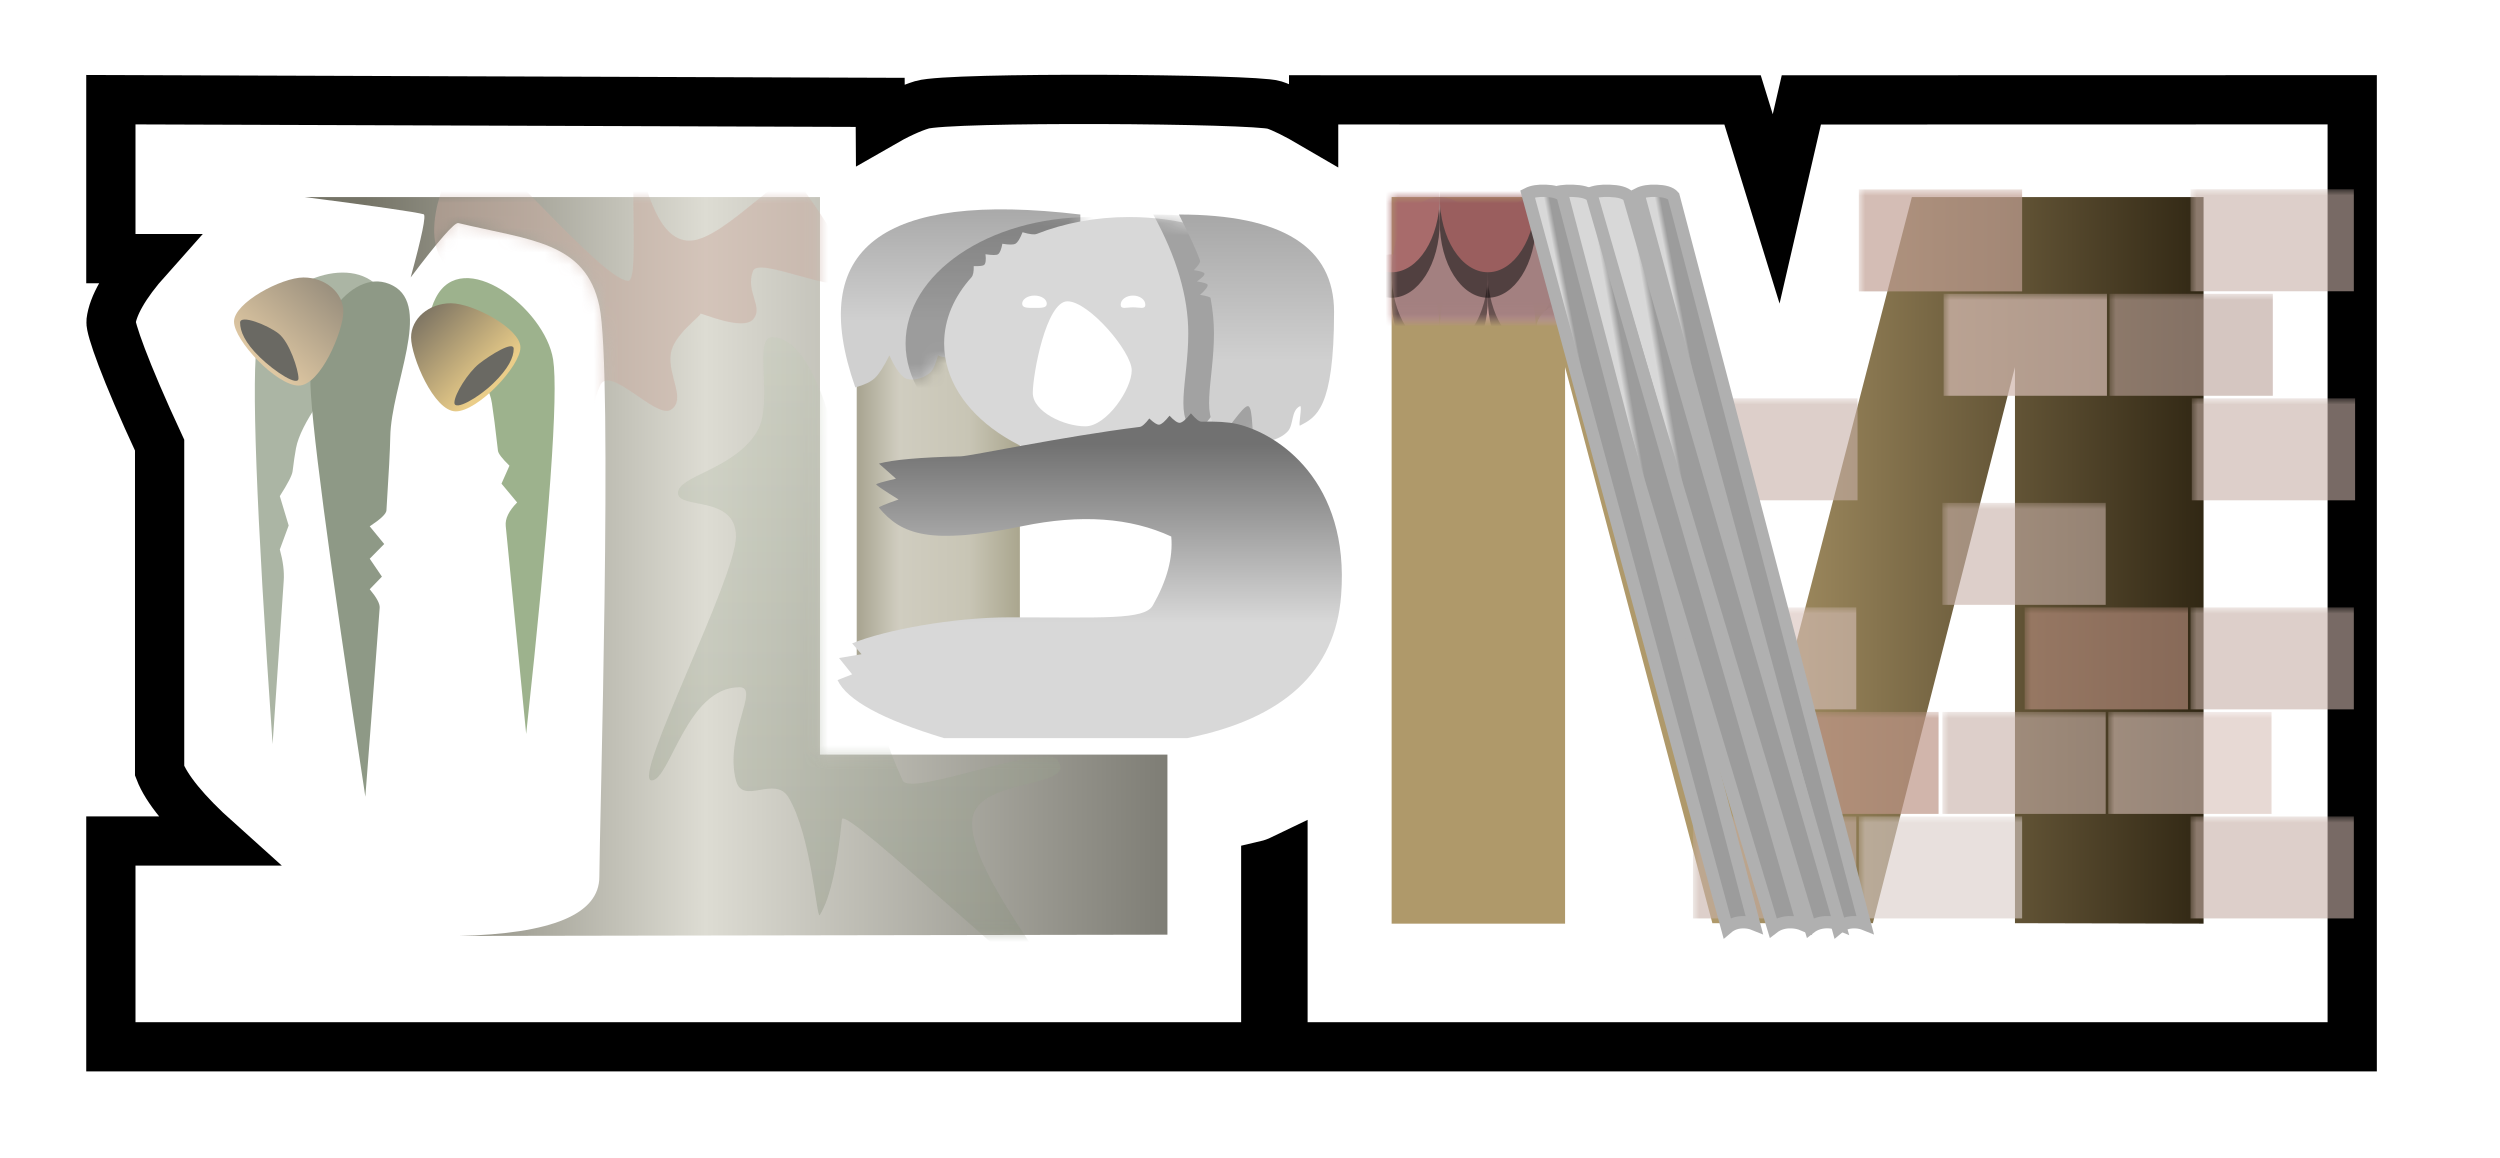 <?xml version="1.0" encoding="UTF-8"?>
<svg width="203px" height="94px" viewBox="0 0 203 94" version="1.1" xmlns="http://www.w3.org/2000/svg" xmlns:xlink="http://www.w3.org/1999/xlink">
    <!-- Generator: Sketch 62 (91390) - https://sketch.com -->
    <title>LBM Copy</title>
    <desc>Created with Sketch.</desc>
    <defs>
        <linearGradient x1="6.947%" y1="100%" x2="100%" y2="100%" id="linearGradient-1">
            <stop stop-color="#757467" offset="0.063%"></stop>
            <stop stop-color="#DDDCD3" offset="42.493%"></stop>
            <stop stop-color="#7E7D75" offset="100%"></stop>
        </linearGradient>
        <path d="M5.25436257e-14,0 L41.857,0 L41.857,45.272 L70.069,45.272 L70.069,59.895 L12.488,60 C20.123,59.827 23.941,58.224 23.941,55.192 C23.941,51.738 25.066,14.052 23.941,8.84 C22.816,3.627 18.344,3.518 12.488,2.112 C12.189,2.041 10.899,3.513 8.619,6.53 C9.54,3.169 9.891,1.458 9.671,1.397 C9.004,1.213 5.781,0.748 5.25436257e-14,0 Z" id="path-2"></path>
        <linearGradient x1="50%" y1="0%" x2="50%" y2="100%" id="linearGradient-4">
            <stop stop-color="#C3CBB8" offset="0%"></stop>
            <stop stop-color="#818976" offset="100%"></stop>
        </linearGradient>
        <linearGradient x1="69.72%" y1="75.475%" x2="-5.423%" y2="2.6%" id="linearGradient-5">
            <stop stop-color="#EACD89" offset="0%"></stop>
            <stop stop-color="#6C665D" offset="100%"></stop>
        </linearGradient>
        <linearGradient x1="92.499%" y1="98.872%" x2="-18.794%" y2="-20.265%" id="linearGradient-6">
            <stop stop-color="#F3D8AD" offset="0%"></stop>
            <stop stop-color="#7C776E" offset="100%"></stop>
        </linearGradient>
        <linearGradient x1="0%" y1="70.244%" x2="100%" y2="70.244%" id="linearGradient-7">
            <stop stop-color="#AAA693" offset="1.753%"></stop>
            <stop stop-color="#D0CDC0" offset="25.918%"></stop>
            <stop stop-color="#C8C5B5" offset="68.824%"></stop>
            <stop stop-color="#AAA68E" offset="100%"></stop>
        </linearGradient>
        <linearGradient x1="50%" y1="0%" x2="50%" y2="64.105%" id="linearGradient-8">
            <stop stop-color="#A7A7A7" offset="0%"></stop>
            <stop stop-color="#D0D0D0" offset="100%"></stop>
        </linearGradient>
        <path d="M2.764,2.488 C5.808,0.149 11.368,-0.541 19.445,0.419 L19.445,11.858 C16.55,12.075 14,12.184 11.796,12.184 C9.591,12.184 8.289,12.075 7.889,11.858 C7.689,12.587 7.481,13.048 7.266,13.24 C6.494,13.929 5.489,13.891 5.198,13.694 C4.785,13.415 4.367,12.803 3.942,11.858 C3.488,12.772 3.095,13.384 2.764,13.694 C2.434,14.005 1.904,14.259 1.174,14.457 C-0.81,8.817 -0.28,4.827 2.764,2.488 Z" id="path-9"></path>
        <filter x="-179.7%" y="-263.0%" width="459.5%" height="626.1%" filterUnits="objectBoundingBox" id="filter-11">
            <feGaussianBlur stdDeviation="18" in="SourceGraphic"></feGaussianBlur>
        </filter>
        <path d="M15.023,20.53 C23.32,20.53 30.046,15.934 30.046,10.265 C30.046,4.596 23.32,0 15.023,0 C12.29,0 9.728,0.499 7.52,1.37 C7.319,1.449 6.935,1.404 6.367,1.234 C6.163,1.76 5.968,2.072 5.784,2.17 C5.62,2.258 5.268,2.258 4.728,2.17 C4.642,2.636 4.525,2.921 4.377,3.022 C4.257,3.105 3.917,3.105 3.358,3.022 C3.413,3.49 3.376,3.779 3.247,3.89 C3.158,3.967 2.877,3.999 2.403,3.986 C2.414,4.442 2.353,4.744 2.219,4.893 C0.812,6.455 0,8.295 0,10.265 C0,15.934 6.726,20.53 15.023,20.53 Z" id="path-12"></path>
        <filter x="-285.8%" y="-194.6%" width="671.5%" height="489.3%" filterUnits="objectBoundingBox" id="filter-14">
            <feGaussianBlur stdDeviation="12" in="SourceGraphic"></feGaussianBlur>
        </filter>
        <linearGradient x1="50%" y1="0%" x2="50%" y2="100%" id="linearGradient-15">
            <stop stop-color="#A7A7A7" offset="0%"></stop>
            <stop stop-color="#D0D0D0" offset="64.105%"></stop>
        </linearGradient>
        <linearGradient x1="50%" y1="9.459%" x2="50%" y2="64.461%" id="linearGradient-16">
            <stop stop-color="#717171" offset="0%"></stop>
            <stop stop-color="#D8D8D8" offset="100%"></stop>
        </linearGradient>
        <linearGradient x1="102.995%" y1="73.623%" x2="40.733%" y2="73.623%" id="linearGradient-17">
            <stop stop-color="#2B2210" offset="0%"></stop>
            <stop stop-color="#AF996A" offset="100%"></stop>
        </linearGradient>
        <polygon id="path-18" points="0 3.16001565e-14 22.946 3.16001565e-14 32.717 36.704 42.244 3.16001565e-14 65.93 0 65.93 59 50.615 58.962 50.615 13.808 39.077 58.962 26.044 58.962 14.084 13.808 14.084 59 0 59"></polygon>
        <filter x="-384.0%" y="-243.6%" width="867.9%" height="587.1%" filterUnits="objectBoundingBox" id="filter-20">
            <feGaussianBlur stdDeviation="10" in="SourceGraphic"></feGaussianBlur>
        </filter>
        <filter x="-384.0%" y="-243.6%" width="867.9%" height="587.1%" filterUnits="objectBoundingBox" id="filter-21">
            <feGaussianBlur stdDeviation="10" in="SourceGraphic"></feGaussianBlur>
        </filter>
        <filter x="-128.0%" y="-243.6%" width="356.0%" height="587.1%" filterUnits="objectBoundingBox" id="filter-22">
            <feGaussianBlur stdDeviation="10" in="SourceGraphic"></feGaussianBlur>
        </filter>
        <filter x="-230.4%" y="-146.1%" width="560.8%" height="392.3%" filterUnits="objectBoundingBox" id="filter-23">
            <feGaussianBlur stdDeviation="6" in="SourceGraphic"></feGaussianBlur>
        </filter>
        <filter x="-230.4%" y="-146.1%" width="560.8%" height="392.3%" filterUnits="objectBoundingBox" id="filter-24">
            <feGaussianBlur stdDeviation="6" in="SourceGraphic"></feGaussianBlur>
        </filter>
        <filter x="-230.4%" y="-146.1%" width="560.8%" height="392.3%" filterUnits="objectBoundingBox" id="filter-25">
            <feGaussianBlur stdDeviation="6" in="SourceGraphic"></feGaussianBlur>
        </filter>
        <filter x="-230.4%" y="-146.1%" width="560.8%" height="392.3%" filterUnits="objectBoundingBox" id="filter-26">
            <feGaussianBlur stdDeviation="6" in="SourceGraphic"></feGaussianBlur>
        </filter>
        <filter x="-230.4%" y="-146.1%" width="560.8%" height="392.3%" filterUnits="objectBoundingBox" id="filter-27">
            <feGaussianBlur stdDeviation="6" in="SourceGraphic"></feGaussianBlur>
        </filter>
        <filter x="-230.4%" y="-146.1%" width="560.8%" height="392.3%" filterUnits="objectBoundingBox" id="filter-28">
            <feGaussianBlur stdDeviation="6" in="SourceGraphic"></feGaussianBlur>
        </filter>
        <filter x="-230.4%" y="-146.1%" width="560.8%" height="392.3%" filterUnits="objectBoundingBox" id="filter-29">
            <feGaussianBlur stdDeviation="6" in="SourceGraphic"></feGaussianBlur>
        </filter>
        <filter x="-230.4%" y="-146.1%" width="560.8%" height="392.3%" filterUnits="objectBoundingBox" id="filter-30">
            <feGaussianBlur stdDeviation="6" in="SourceGraphic"></feGaussianBlur>
        </filter>
        <filter x="-230.4%" y="-146.1%" width="560.8%" height="392.3%" filterUnits="objectBoundingBox" id="filter-31">
            <feGaussianBlur stdDeviation="6" in="SourceGraphic"></feGaussianBlur>
        </filter>
        <filter x="-230.4%" y="-206.7%" width="560.8%" height="513.3%" filterUnits="objectBoundingBox" id="filter-32">
            <feGaussianBlur stdDeviation="6" in="SourceGraphic"></feGaussianBlur>
        </filter>
        <filter x="-230.4%" y="-146.1%" width="560.8%" height="392.3%" filterUnits="objectBoundingBox" id="filter-33">
            <feGaussianBlur stdDeviation="6" in="SourceGraphic"></feGaussianBlur>
        </filter>
        <filter x="-230.4%" y="-146.1%" width="560.8%" height="392.3%" filterUnits="objectBoundingBox" id="filter-34">
            <feGaussianBlur stdDeviation="6" in="SourceGraphic"></feGaussianBlur>
        </filter>
        <filter x="-230.4%" y="-146.1%" width="560.8%" height="392.3%" filterUnits="objectBoundingBox" id="filter-35">
            <feGaussianBlur stdDeviation="6" in="SourceGraphic"></feGaussianBlur>
        </filter>
        <filter x="-230.4%" y="-146.1%" width="560.8%" height="392.3%" filterUnits="objectBoundingBox" id="filter-36">
            <feGaussianBlur stdDeviation="6" in="SourceGraphic"></feGaussianBlur>
        </filter>
        <filter x="-230.4%" y="-146.1%" width="560.8%" height="392.3%" filterUnits="objectBoundingBox" id="filter-37">
            <feGaussianBlur stdDeviation="6" in="SourceGraphic"></feGaussianBlur>
        </filter>
        <filter x="-230.4%" y="-146.1%" width="560.8%" height="392.3%" filterUnits="objectBoundingBox" id="filter-38">
            <feGaussianBlur stdDeviation="6" in="SourceGraphic"></feGaussianBlur>
        </filter>
        <filter x="-230.4%" y="-146.1%" width="560.8%" height="392.3%" filterUnits="objectBoundingBox" id="filter-39">
            <feGaussianBlur stdDeviation="6" in="SourceGraphic"></feGaussianBlur>
        </filter>
        <filter x="-230.4%" y="-146.1%" width="560.8%" height="392.3%" filterUnits="objectBoundingBox" id="filter-40">
            <feGaussianBlur stdDeviation="6" in="SourceGraphic"></feGaussianBlur>
        </filter>
        <filter x="-230.4%" y="-146.1%" width="560.8%" height="392.3%" filterUnits="objectBoundingBox" id="filter-41">
            <feGaussianBlur stdDeviation="6" in="SourceGraphic"></feGaussianBlur>
        </filter>
        <filter x="-230.4%" y="-146.1%" width="560.8%" height="392.3%" filterUnits="objectBoundingBox" id="filter-42">
            <feGaussianBlur stdDeviation="6" in="SourceGraphic"></feGaussianBlur>
        </filter>
        <linearGradient x1="52.119%" y1="70.148%" x2="50.286%" y2="71.27%" id="linearGradient-43">
            <stop stop-color="#9C9C9C" offset="0%"></stop>
            <stop stop-color="#D8D8D8" offset="100%"></stop>
        </linearGradient>
        <linearGradient x1="52.583%" y1="70.173%" x2="50.366%" y2="71.275%" id="linearGradient-44">
            <stop stop-color="#9C9C9C" offset="0%"></stop>
            <stop stop-color="#D8D8D8" offset="100%"></stop>
        </linearGradient>
        <linearGradient x1="52.574%" y1="70.16%" x2="50.357%" y2="71.272%" id="linearGradient-45">
            <stop stop-color="#9C9C9C" offset="0%"></stop>
            <stop stop-color="#D8D8D8" offset="100%"></stop>
        </linearGradient>
    </defs>
    <g id="LBM-Copy" stroke="none" stroke-width="1" fill="none" fill-rule="evenodd">
        <path d="M157.718,85 L131.264,85 L104.178,85 L104.178,69.758 C103.687,69.995 103.244,70.152 102.78,70.26 L102.78,85 L9.002,85 L9.002,68.289 L17.656,68.289 C15.06,65.963 13.518,64.049 12.961,62.593 L12.961,36.15 C10.081,29.959 8.954,26.625 9.016,26.103 C9.164,24.853 10.096,23.134 11.998,21.003 L9.002,21.003 L9.002,8.094 L71.471,8.313 L71.482,10.08 C72.829,9.303 73.959,8.784 74.866,8.51 C77.068,7.845 101.849,8.008 103.456,8.519 C104.143,8.737 105.216,9.263 106.667,10.113 L106.667,8.109 L141.496,8.112 L144.224,16.963 L146.269,8.112 L191,8.101 L191,85 L157.718,85 Z" id="Rectangle" stroke="#000000" stroke-width="4" fill="#FFFFFF"></path>
        <g id="Group-2" transform="translate(19, 16)">
            <g id="Group-9" transform="translate(5.726, 0)">
                <mask id="mask-3" fill="white">
                    <use xlink:href="#path-2"></use>
                </mask>
                <use id="Rectangle" fill="url(#linearGradient-1)" xlink:href="#path-2"></use>
                <path d="M28.186,47.369 C29.679,47.369 31.018,39.803 35.319,39.803 C37.033,39.803 34.071,43.704 35.034,47.369 C35.581,49.446 38.189,46.907 39.299,48.745 C41.141,51.797 41.601,58.684 41.834,58.311 C42.73,56.878 43.295,54.018 43.639,50.533 C43.769,49.226 61.044,65.982 61.117,64.541 C61.193,63.031 53.805,54.59 54.226,50.533 C54.584,47.086 62.958,48.075 61.117,45.692 C60.039,44.296 49.189,48.751 48.567,47.369 C43.443,35.974 43.778,24.546 43.778,24.031 C43.778,21.574 41.689,11.383 37.973,11.383 C36.399,11.383 38.107,16.704 36.77,19.001 C34.952,22.123 30.324,22.615 30.324,24.031 C30.324,25.394 35.034,24.16 35.034,27.57 C35.034,30.981 26.53,47.369 28.186,47.369 Z" id="Oval" fill="url(#linearGradient-4)" opacity="0.613" mask="url(#mask-3)"></path>
                <path d="M22.055,29.731 C23.528,29.731 22.01,19.694 23.997,15.309 C24.792,13.557 28.532,18.052 29.745,17.277 C31.04,16.448 29.47,14.499 29.745,12.709 C29.981,11.169 32.147,9.723 32.147,9.476 C32.147,9.361 35.538,10.894 36.414,9.945 C37.33,8.952 35.783,7.734 36.414,6.008 C36.859,4.794 43.325,7.979 44.047,6.76 C45.024,5.11 40.209,-0.843 40.002,-1.449 C39.475,-2.985 34.2,3.393 31.366,3.538 C28.28,3.695 27.618,-2.311 27.036,-2.444 C26.246,-2.626 27.238,6.806 26.293,6.806 C24.132,6.806 14.106,-5.428 13.092,-4.633 C12.847,-4.441 9.202,1.632 11.05,4.96 C12.992,8.461 20.439,9.226 20.439,9.476 C20.439,10.951 18.822,29.731 22.055,29.731 Z" id="Oval" fill="#CCACA1" opacity="0.703" mask="url(#mask-3)"></path>
            </g>
            <path d="M3.469,44.481 C3.822,37.485 4.046,33.061 4.141,31.21 C4.18,30.457 4.06,29.609 3.78,28.666 L4.464,26.708 L3.704,24.334 C4.338,23.304 4.671,22.628 4.705,22.306 C4.787,21.526 4.868,20.899 4.949,20.426 C5.656,16.271 13.887,9.033 11.021,6.851 C8.155,4.669 2.378,7.505 1.671,11.659 C1.2,14.429 1.799,25.369 3.469,44.481 Z" id="Oval-Copy" fill="#ABB5A4" transform="translate(6.57, 25.289) rotate(1) translate(-6.57, -25.289) "></path>
            <path d="M24.048,43.543 C22.983,34.349 22.332,28.731 22.094,26.688 C22.025,26.098 22.323,25.456 22.987,24.761 L21.689,23.256 L22.311,21.787 C21.705,21.22 21.386,20.819 21.355,20.583 C21.122,18.808 20.936,17.527 20.798,16.739 C20.068,12.565 13.999,12.563 16.087,8.27 C18.176,3.977 24.975,8.932 25.705,13.106 C26.191,15.889 25.639,26.034 24.048,43.543 Z" id="Oval-Copy-2" fill="#9DB28D" transform="translate(20.764, 25.08) rotate(1) translate(-20.764, -25.08) "></path>
            <path d="M11.031,48.677 C11.473,41.247 11.772,36.127 11.927,33.317 C11.945,32.988 11.667,32.492 11.093,31.828 L12.065,30.786 L11.05,29.349 L12.204,28.135 L11.004,26.72 C11.88,26.121 12.325,25.683 12.338,25.405 C12.476,22.458 12.545,20.465 12.545,19.426 C12.544,15.222 15.782,8.771 12.541,7.142 C9.3,5.513 5.971,10.548 5.973,14.752 C5.974,17.554 7.66,28.863 11.031,48.677 Z" id="Oval" fill="#8E9986" transform="translate(9.977, 27.753) rotate(1) translate(-9.977, -27.753) "></path>
            <path d="M18.011,17.404 C19.798,17.404 23.258,13.742 23.258,12.209 C23.258,10.677 19.401,8.625 17.614,8.625 C15.827,8.625 14.379,9.868 14.379,11.4 C14.379,12.933 16.224,17.404 18.011,17.404 Z" id="Oval" fill="url(#linearGradient-5)"></path>
            <path d="M3.632,15.309 C5.419,15.309 8.879,11.647 8.879,10.115 C8.879,8.582 5.022,6.531 3.235,6.531 C1.448,6.531 -2.11634048e-14,7.773 -2.11634048e-14,9.306 C-2.11634048e-14,10.838 1.845,15.309 3.632,15.309 Z" id="Oval-Copy-3" fill="url(#linearGradient-6)" transform="translate(4.44, 10.92) scale(-1, 1) translate(-4.44, -10.92) "></path>
            <path d="M21.055,15.126 C22.288,13.93 22.711,13.017 22.711,12.323 C22.711,11.629 20.79,12.837 19.908,13.531 C19.025,14.225 17.897,16.007 17.897,16.701 C17.897,17.395 19.822,16.323 21.055,15.126 Z" id="Oval" fill="#6A6963"></path>
            <path d="M3.626,13.014 C4.859,11.818 5.236,10.89 5.236,10.196 C5.236,9.502 2.989,10.394 2.107,11.088 C1.224,11.782 0.496,14.03 0.496,14.724 C0.496,15.418 2.393,14.211 3.626,13.014 Z" id="Oval-Copy-4" fill="#6A6963" transform="translate(2.866, 12.436) scale(-1, 1) translate(-2.866, -12.436) "></path>
        </g>
        <g id="Group-3" transform="translate(68, 17)">
            <polygon id="Rectangle" fill="url(#linearGradient-7)" points="8.367 0.409 14.814 0.409 14.814 41.774 7.145 41.774 1.565 37.263 1.565 6.209"></polygon>
            <g id="Group-7" transform="translate(0.278, -0)">
                <mask id="mask-10" fill="white">
                    <use xlink:href="#path-9"></use>
                </mask>
                <use id="Rectangle" fill="url(#linearGradient-8)" xlink:href="#path-9"></use>
                <ellipse id="Oval" fill="#000000" opacity="0.5" filter="url(#filter-11)" mask="url(#mask-10)" cx="20.279" cy="10.888" rx="15.023" ry="10.265"></ellipse>
            </g>
            <g id="Group-8" transform="translate(8.664, 0.623)">
                <mask id="mask-13" fill="white">
                    <use xlink:href="#path-12"></use>
                </mask>
                <use id="Oval" fill="#D8D8D8" xlink:href="#path-12"></use>
                <path d="M22.569,15.355 C23.077,15.355 22.799,18.228 23.276,18.283 C23.731,18.335 25.091,18.188 25.819,17.401 C26.315,16.864 26.062,15.718 26.812,15.355 C27.021,15.254 26.648,17.022 26.812,16.936 C28.096,16.258 29.576,15.625 29.576,7.711 C29.576,2.436 25.376,-0.203 16.978,-0.204 C18.875,3.241 19.824,6.458 19.824,9.448 C19.824,13.369 18.553,16.64 20.564,17.401 C20.853,17.51 22.131,15.355 22.569,15.355 Z" id="Oval" fill="#000000" opacity="0.5" filter="url(#filter-14)" mask="url(#mask-13)"></path>
            </g>
            <path d="M20.126,17.618 C21.855,17.618 23.896,14.598 23.896,13.075 C23.896,11.552 20.408,7.466 18.679,7.466 C16.951,7.466 15.863,13.383 15.863,14.906 C15.863,16.429 18.398,17.618 20.126,17.618 Z" id="Oval" fill="#FFFFFF"></path>
            <path d="M33.32,15.978 C33.828,15.978 33.549,18.851 34.027,18.906 C34.482,18.958 35.842,18.811 36.569,18.024 C37.065,17.487 36.813,16.341 37.562,15.978 C37.771,15.877 37.399,17.645 37.562,17.559 C38.847,16.881 40.326,16.248 40.326,8.334 C40.326,3.059 36.127,0.42 27.728,0.419 C28.577,2.096 29.149,3.338 29.443,4.145 C29.491,4.276 29.325,4.539 28.944,4.934 C29.484,5.014 29.77,5.108 29.802,5.214 C29.837,5.328 29.634,5.54 29.192,5.85 C29.746,5.941 30.034,6.03 30.056,6.117 C30.095,6.271 29.891,6.546 29.443,6.94 C29.996,7.03 30.281,7.12 30.298,7.209 C30.482,8.185 30.574,9.139 30.574,10.071 C30.574,13.991 29.304,17.263 31.314,18.024 C31.603,18.133 32.882,15.978 33.32,15.978 Z" id="Oval" fill="url(#linearGradient-15)"></path>
            <path d="M15.028,25.722 C19.757,24.742 23.784,25.024 27.106,26.566 C27.262,28.273 26.762,30.138 25.609,32.162 C24.927,33.359 21.548,33.127 13.945,33.127 C9.485,33.127 3.876,34.139 1.194,35.243 L1.957,36.122 L0.129,36.431 L1.194,37.754 L0.008,38.221 C0.773,39.856 3.658,41.428 8.664,42.938 L28.392,42.938 C36.256,41.377 40.426,37.511 40.9,31.341 C41.612,22.086 35.802,18.201 32.42,17.425 C31.715,17.263 30.73,17.211 29.563,17.24 C29.374,17.245 29.088,17.019 28.703,16.562 C28.302,17.06 28.001,17.317 27.799,17.332 C27.616,17.346 27.338,17.153 26.964,16.754 C26.594,17.221 26.315,17.464 26.128,17.483 C25.96,17.501 25.693,17.333 25.325,16.98 C24.991,17.414 24.732,17.642 24.549,17.665 C18.242,18.451 10.815,20.036 10,20.056 C6.707,20.136 4.496,20.332 3.368,20.644 L4.752,21.869 C3.661,22.127 3.127,22.282 3.148,22.335 C3.185,22.424 3.789,22.831 4.962,23.558 C3.856,23.948 3.324,24.169 3.368,24.222 C5.177,26.404 7.499,27.281 15.028,25.722 Z" id="Oval" fill="url(#linearGradient-16)"></path>
        </g>
        <g id="Group-6" transform="translate(113, 16)">
            <mask id="mask-19" fill="white">
                <use xlink:href="#path-18"></use>
            </mask>
            <use id="Rectangle" fill="url(#linearGradient-17)" xlink:href="#path-18"></use>
            <rect id="Rectangle" fill="#C2A094" opacity="0.825" mask="url(#mask-19)" x="37.935" y="-0.621" width="13.262" height="8.281"></rect>
            <path d="M51.402,-0.631 L64.664,-0.631 L64.664,7.649 L58.888,7.649 C58.339,7.346 57.933,7.194 57.669,7.194 C57.405,7.194 57.057,7.346 56.624,7.649 C56.185,7.346 55.807,7.194 55.492,7.194 C55.177,7.194 54.734,7.346 54.164,7.649 L51.402,7.649 L51.402,-0.631 Z" id="Rectangle-Copy-4" fill="#D0BAB2" opacity="0.776" mask="url(#mask-19)"></path>
            <rect id="Rectangle-Copy-6" fill="#D1B8AF" opacity="0.859" mask="url(#mask-19)" x="44.822" y="7.856" width="13.262" height="8.281"></rect>
            <rect id="Rectangle-Copy-7" fill="#BAA198" opacity="0.776" mask="url(#mask-19)" x="58.29" y="7.856" width="13.262" height="8.281"></rect>
            <path d="M31.355,7.856 L44.617,7.856 L44.617,10.386 C44.335,10.745 44.194,11.043 44.194,11.281 C44.194,11.519 44.335,11.856 44.617,12.293 L44.617,16.137 L31.355,16.137 L31.355,7.856 Z" id="Rectangle-Copy-8" fill="#C8B1A8" opacity="0.659" mask="url(#mask-19)"></path>
            <path d="M38.037,16.344 L39.943,16.344 C40.326,16.595 40.641,16.72 40.888,16.72 C41.136,16.72 41.461,16.595 41.865,16.344 L51.299,16.344 L51.299,24.625 L38.037,24.625 L38.037,16.344 Z" id="Rectangle-Copy-9" fill="#A68B81" opacity="0.776" mask="url(#mask-19)"></path>
            <path d="M51.505,16.344 L53.73,16.344 C54.02,16.544 54.269,16.644 54.478,16.644 C54.687,16.644 54.959,16.544 55.295,16.344 L64.766,16.344 L64.766,19.247 C64.421,19.821 64.249,20.266 64.249,20.583 C64.249,20.9 64.421,21.198 64.766,21.478 C64.508,21.803 64.38,22.044 64.38,22.203 C64.38,22.362 64.508,22.571 64.766,22.83 L64.766,24.625 L51.505,24.625 L51.505,16.344 Z" id="Rectangle-Copy-11" fill="#C8B1A8" opacity="0.852" mask="url(#mask-19)"></path>
            <rect id="Rectangle-Copy-13" fill="#C8B1A8" opacity="0.776" mask="url(#mask-19)" x="44.72" y="24.832" width="13.262" height="8.281"></rect>
            <path d="M58.187,24.832 L71.449,24.832 L71.449,33.113 L58.187,33.113 L58.187,30.238 C58.415,29.816 58.528,29.486 58.528,29.248 C58.528,29.01 58.415,28.775 58.187,28.543 L58.187,24.832 Z" id="Rectangle-Copy-14" fill="#C29B8D" opacity="0.692" mask="url(#mask-19)"></path>
            <path d="M31.252,24.832 L44.514,24.832 L44.514,26.437 C44.143,26.67 43.957,26.86 43.957,27.008 C43.957,27.156 44.143,27.382 44.514,27.684 L44.514,33.113 L31.252,33.113 L31.252,24.832 Z" id="Rectangle-Copy-15" fill="#C8B1A8" opacity="0.841" mask="url(#mask-19)"></path>
            <path d="M37.935,33.32 L51.196,33.32 L51.196,41.6 L42.59,41.6 C42.123,41.261 41.774,41.092 41.541,41.092 C41.307,41.092 40.977,41.261 40.551,41.6 L37.935,41.6 L37.935,37.912 C38.215,37.541 38.355,37.227 38.355,36.972 C38.355,36.716 38.215,36.381 37.935,35.967 L37.935,33.32 Z" id="Rectangle-Copy-16" fill="#C8B1A8" opacity="0.846" mask="url(#mask-19)"></path>
            <rect id="Rectangle-Copy-18" fill="#B58C7E" opacity="0.798" mask="url(#mask-19)" x="51.402" y="33.32" width="13.262" height="8.281"></rect>
            <rect id="Rectangle-Copy-20" fill="#D8C0B8" opacity="0.776" mask="url(#mask-19)" x="58.187" y="41.807" width="13.262" height="8.281"></rect>
            <rect id="Rectangle-Copy-21" fill="#C8B1A8" opacity="0.776" mask="url(#mask-19)" x="44.72" y="41.807" width="13.262" height="8.281"></rect>
            <rect id="Rectangle-Copy-22" fill="#BE9688" opacity="0.833" mask="url(#mask-19)" x="31.15" y="41.807" width="13.262" height="8.281"></rect>
            <polygon id="Rectangle-Copy-23" fill="#C8B1A8" opacity="0.663" mask="url(#mask-19)" points="51.402 50.295 52.961 50.295 54.426 50.762 55.844 50.295 64.664 50.295 64.664 58.576 51.402 58.576"></polygon>
            <rect id="Rectangle-Copy-24" fill="#C8B1A8" opacity="0.776" mask="url(#mask-19)" x="64.869" y="50.295" width="13.262" height="8.281"></rect>
            <rect id="Rectangle-Copy-25" fill="#DACDC8" opacity="0.776" mask="url(#mask-19)" x="37.935" y="50.295" width="13.262" height="8.281"></rect>
            <rect id="Rectangle-Copy-26" fill="#C8B1A8" opacity="0.776" mask="url(#mask-19)" x="24.467" y="50.295" width="13.262" height="8.281"></rect>
            <rect id="Rectangle-Copy-19" fill="#C8B1A8" opacity="0.776" mask="url(#mask-19)" x="64.869" y="33.32" width="13.262" height="8.281"></rect>
            <rect id="Rectangle-Copy-17" fill="#D8C1B9" opacity="0.776" mask="url(#mask-19)" x="24.467" y="33.32" width="13.262" height="8.281"></rect>
            <rect id="Rectangle-Copy-12" fill="#C8B1A8" opacity="0.776" mask="url(#mask-19)" x="64.972" y="16.344" width="13.262" height="8.281"></rect>
            <rect id="Rectangle-Copy-10" fill="#C8B1A8" opacity="0.776" mask="url(#mask-19)" x="24.57" y="16.344" width="13.262" height="8.281"></rect>
            <rect id="Rectangle-Copy-5" fill="#C8B1A8" opacity="0.776" mask="url(#mask-19)" x="64.869" y="-0.631" width="13.262" height="8.281"></rect>
            <polygon id="Rectangle-Copy-26" fill="#5C5C5C" mask="url(#mask-19)" points="24.262 52.572 35.847 50.295 39.077 58.962 26.044 58.962"></polygon>
            <g id="Group-5" mask="url(#mask-19)">
                <g transform="translate(-3.907, 51.237)">
                    <ellipse id="Oval-Copy-6" stroke="none" fill="#C9A3A3" cx="3.907" cy="6.159" rx="3.907" ry="6.159"></ellipse>
                    <ellipse id="Oval-Copy-7" stroke="none" fill="#C9A3A3" cx="11.72" cy="6.159" rx="3.907" ry="6.159"></ellipse>
                    <ellipse id="Oval-Copy-8" stroke="#979797" stroke-width="1" fill="#D8D8D8" cx="19.533" cy="6.159" rx="3.407" ry="5.659"></ellipse>
                </g>
            </g>
            <g id="Group-4" mask="url(#mask-19)">
                <g transform="translate(0, 46.579)">
                    <g id="shadow" stroke-width="1" fill="none" transform="translate(0, 2.07)" opacity="0.5">
                        <ellipse id="Oval" fill="#000000" filter="url(#filter-20)" cx="3.907" cy="6.159" rx="3.907" ry="6.159"></ellipse>
                        <ellipse id="Oval-Copy-5" fill="#000000" filter="url(#filter-21)" cx="11.72" cy="6.159" rx="3.907" ry="6.159"></ellipse>
                    </g>
                    <ellipse id="Oval" fill="#A28787" cx="3.907" cy="6.159" rx="3.907" ry="6.159"></ellipse>
                    <ellipse id="Oval-Copy-5" fill="#A06A6A" cx="11.72" cy="6.159" rx="3.907" ry="6.159"></ellipse>
                </g>
            </g>
            <g id="Group-5" mask="url(#mask-19)">
                <g transform="translate(-3.907, 40.368)">
                    <g id="shadow" stroke-width="1" fill="none" transform="translate(0, 2.07)" opacity="0.5">
                        <path d="M3.907,0 C6.064,0 7.813,2.757 7.813,6.159 C7.813,9.56 6.064,12.318 3.907,12.318 C1.749,12.318 0,9.56 0,6.159 C0,2.757 1.749,0 3.907,0 Z M11.72,0 C13.877,0 15.626,2.757 15.626,6.159 C15.626,9.56 13.877,12.318 11.72,12.318 C9.562,12.318 7.813,9.56 7.813,6.159 C7.813,2.757 9.562,0 11.72,0 Z M19.533,0 C21.69,0 23.439,2.757 23.439,6.159 C23.439,9.56 21.69,12.318 19.533,12.318 C17.375,12.318 15.626,9.56 15.626,6.159 C15.626,2.757 17.375,0 19.533,0 Z" id="Combined-Shape" fill="#000000" filter="url(#filter-22)"></path>
                    </g>
                    <ellipse id="Oval-Copy-6" fill="#C8A2A2" cx="3.907" cy="6.159" rx="3.907" ry="6.159"></ellipse>
                    <ellipse id="Oval-Copy-7" fill="#C8A2A2" cx="11.72" cy="6.159" rx="3.907" ry="6.159"></ellipse>
                    <ellipse id="Oval-Copy-8" fill="#C8A2A2" cx="19.533" cy="6.159" rx="3.907" ry="6.159"></ellipse>
                </g>
            </g>
            <g id="Group-4" mask="url(#mask-19)">
                <g transform="translate(0, 34.054)">
                    <g id="shadow" stroke-width="1" fill="none" transform="translate(0, 2.07)" opacity="0.5">
                        <ellipse id="Oval" fill="#000000" filter="url(#filter-23)" cx="3.907" cy="6.159" rx="3.907" ry="6.159"></ellipse>
                        <ellipse id="Oval-Copy-5" fill="#000000" filter="url(#filter-24)" cx="11.72" cy="6.159" rx="3.907" ry="6.159"></ellipse>
                    </g>
                    <ellipse id="Oval" fill="#AF7C7C" cx="3.907" cy="6.159" rx="3.907" ry="6.159"></ellipse>
                    <ellipse id="Oval-Copy-5" fill="#8A7575" cx="11.72" cy="6.159" rx="3.907" ry="6.159"></ellipse>
                </g>
            </g>
            <g id="Group-5" mask="url(#mask-19)">
                <g transform="translate(-3.907, 27.844)">
                    <g id="shadow" stroke-width="1" fill="none" transform="translate(0, 2.07)" opacity="0.5">
                        <ellipse id="Oval-Copy-6" fill="#000000" filter="url(#filter-25)" cx="3.907" cy="6.159" rx="3.907" ry="6.159"></ellipse>
                        <ellipse id="Oval-Copy-7" fill="#000000" filter="url(#filter-26)" cx="11.72" cy="6.159" rx="3.907" ry="6.159"></ellipse>
                        <ellipse id="Oval-Copy-8" fill="#000000" filter="url(#filter-27)" cx="19.533" cy="6.159" rx="3.907" ry="6.159"></ellipse>
                    </g>
                    <ellipse id="Oval-Copy-6" fill="#C59D9D" cx="3.907" cy="6.159" rx="3.907" ry="6.159"></ellipse>
                    <ellipse id="Oval-Copy-7" fill="#C59D9D" cx="11.72" cy="6.159" rx="3.907" ry="6.159"></ellipse>
                    <ellipse id="Oval-Copy-8" fill="#C59D9D" cx="19.533" cy="6.159" rx="3.907" ry="6.159"></ellipse>
                </g>
            </g>
            <g id="Group-4" mask="url(#mask-19)">
                <g transform="translate(0, 23.186)">
                    <g id="shadow" opacity="0.5" stroke-width="1" fill="none" transform="translate(0, 2.07)">
                        <ellipse id="Oval" fill="#000000" filter="url(#filter-28)" cx="3.907" cy="6.159" rx="3.907" ry="6.159"></ellipse>
                        <ellipse id="Oval-Copy-5" fill="#000000" filter="url(#filter-29)" cx="11.72" cy="6.159" rx="3.907" ry="6.159"></ellipse>
                    </g>
                    <ellipse id="Oval" fill="#A28787" cx="3.907" cy="6.159" rx="3.907" ry="6.159"></ellipse>
                    <ellipse id="Oval-Copy-5" fill="#A06A6A" cx="11.72" cy="6.159" rx="3.907" ry="6.159"></ellipse>
                </g>
            </g>
            <g id="Group-5" mask="url(#mask-19)">
                <g transform="translate(-3.907, 16.975)">
                    <g id="shadow" stroke-width="1" fill="none" transform="translate(0, 2.07)" opacity="0.5">
                        <ellipse id="Oval-Copy-6" fill="#000000" filter="url(#filter-30)" cx="3.907" cy="6.159" rx="3.907" ry="6.159"></ellipse>
                        <ellipse id="Oval-Copy-7" fill="#000000" filter="url(#filter-31)" cx="11.72" cy="6.159" rx="3.907" ry="6.159"></ellipse>
                        <path d="M19.533,12.318 C21.69,12.318 23.439,9.56 23.439,6.159 C23.439,2.757 15.626,2.757 15.626,6.159 C15.626,9.56 17.375,12.318 19.533,12.318 Z" id="Oval-Copy-8" fill="#000000" filter="url(#filter-32)"></path>
                    </g>
                    <ellipse id="Oval-Copy-6" fill="#C8A2A2" cx="3.907" cy="6.159" rx="3.907" ry="6.159"></ellipse>
                    <ellipse id="Oval-Copy-7" fill="#C38F8F" cx="11.72" cy="6.159" rx="3.907" ry="6.159"></ellipse>
                    <path d="M19.533,12.318 C21.69,12.318 23.439,9.56 23.439,6.159 C23.439,2.757 15.626,2.757 15.626,6.159 C15.626,9.56 17.375,12.318 19.533,12.318 Z" id="Oval-Copy-8" fill="#C8A2A2"></path>
                </g>
            </g>
            <g id="Group-4" mask="url(#mask-19)">
                <g transform="translate(0, 10.868)">
                    <g id="shadow" opacity="0.5" stroke-width="1" fill="none" transform="translate(0, 2.07)">
                        <ellipse id="Oval" fill="#000000" filter="url(#filter-33)" cx="3.907" cy="6.159" rx="3.907" ry="6.159"></ellipse>
                        <ellipse id="Oval-Copy-5" fill="#000000" filter="url(#filter-34)" cx="11.72" cy="6.159" rx="3.907" ry="6.159"></ellipse>
                    </g>
                    <ellipse id="Oval" fill="#A27A7A" cx="3.907" cy="6.159" rx="3.907" ry="6.159"></ellipse>
                    <ellipse id="Oval-Copy-5" fill="#A58D8D" cx="11.72" cy="6.159" rx="3.907" ry="6.159"></ellipse>
                </g>
            </g>
            <g id="Group-5" mask="url(#mask-19)">
                <g transform="translate(-3.907, 4.658)">
                    <g id="shadow" opacity="0.6" stroke-width="1" fill="none" transform="translate(0, 2.07)">
                        <ellipse id="Oval-Copy-6" fill="#000000" filter="url(#filter-35)" cx="3.907" cy="6.159" rx="3.907" ry="6.159"></ellipse>
                        <ellipse id="Oval-Copy-7" fill="#000000" filter="url(#filter-36)" cx="11.72" cy="6.159" rx="3.907" ry="6.159"></ellipse>
                        <ellipse id="Oval-Copy-8" fill="#000000" filter="url(#filter-37)" cx="19.533" cy="6.159" rx="3.907" ry="6.159"></ellipse>
                    </g>
                    <ellipse id="Oval-Copy-6" fill="#C59999" cx="3.907" cy="6.159" rx="3.907" ry="6.159"></ellipse>
                    <ellipse id="Oval-Copy-7" fill="#C59999" cx="11.72" cy="6.159" rx="3.907" ry="6.159"></ellipse>
                    <path d="M19.533,12.318 C21.69,12.318 23.439,9.56 23.439,6.159 C23.439,2.757 15.626,2.757 15.626,6.159 C15.626,9.56 17.375,12.318 19.533,12.318 Z" id="Oval-Copy-8" fill="#D0AFAF"></path>
                </g>
            </g>
            <g id="Group-4" mask="url(#mask-19)">
                <g id="shadow" opacity="0.5" transform="translate(0, 2.07)" fill="#000000">
                    <ellipse id="Oval" filter="url(#filter-38)" cx="3.907" cy="6.159" rx="3.907" ry="6.159"></ellipse>
                    <ellipse id="Oval-Copy-5" filter="url(#filter-39)" cx="11.72" cy="6.159" rx="3.907" ry="6.159"></ellipse>
                </g>
                <ellipse id="Oval" fill="#A38080" cx="3.907" cy="6.159" rx="3.907" ry="6.159"></ellipse>
                <ellipse id="Oval-Copy-5" fill="#A38080" cx="11.72" cy="6.159" rx="3.907" ry="6.159"></ellipse>
            </g>
            <g id="Group-5" mask="url(#mask-19)">
                <g transform="translate(-3.907, -6.211)">
                    <g id="shadow" opacity="0.5" stroke-width="1" fill="none" transform="translate(0, 2.07)">
                        <ellipse id="Oval-Copy-6" fill="#000000" filter="url(#filter-40)" cx="3.907" cy="6.159" rx="3.907" ry="6.159"></ellipse>
                        <ellipse id="Oval-Copy-7" fill="#000000" filter="url(#filter-41)" cx="11.72" cy="6.159" rx="3.907" ry="6.159"></ellipse>
                        <ellipse id="Oval-Copy-8" fill="#000000" filter="url(#filter-42)" cx="19.533" cy="6.159" rx="3.907" ry="6.159"></ellipse>
                    </g>
                    <ellipse id="Oval-Copy-6" fill="#A86B6B" cx="3.907" cy="6.159" rx="3.907" ry="6.159"></ellipse>
                    <ellipse id="Oval-Copy-7" fill="#9A5E5E" cx="11.72" cy="6.159" rx="3.907" ry="6.159"></ellipse>
                    <ellipse id="Oval-Copy-8" fill="#A86B6B" cx="19.533" cy="6.159" rx="3.907" ry="6.159"></ellipse>
                </g>
            </g>
        </g>
        <path d="M92,24.955 C92.552,24.955 93,25.147 93,24.739 C93,24.331 92.552,24 92,24 C91.448,24 91,24.331 91,24.739 C91,25.147 91.448,24.955 92,24.955 Z" id="Oval" fill="#FFFFFF"></path>
        <path d="M84,25 C84.552,25 85,25.021 85,24.658 C85,24.295 84.552,24 84,24 C83.448,24 83,24.295 83,24.658 C83,25.021 83.448,25 84,25 Z" id="Oval-Copy-9" fill="#FFFFFF"></path>
        <path d="M151.434,75.049 C151.193,74.951 150.932,74.897 150.651,74.886 C150.091,74.866 149.623,75.026 149.241,75.35 L133.037,15.734 C133.412,15.542 133.905,15.471 134.504,15.493 C135.147,15.517 135.632,15.634 135.894,15.936 L151.434,75.049 Z" id="Rectangle" stroke="#B0B0B0" fill="url(#linearGradient-43)"></path>
        <path d="M149.385,75.073 C149.109,74.958 148.808,74.894 148.48,74.882 C147.887,74.86 147.394,75.016 146.991,75.328 L129.05,15.738 C129.468,15.542 130.018,15.469 130.69,15.494 C131.418,15.52 131.961,15.644 132.255,15.958 L149.385,75.073 Z" id="Rectangle-Copy" stroke="#B0B0B0" fill="url(#linearGradient-44)"></path>
        <path d="M146.386,75.076 C146.108,74.96 145.804,74.896 145.473,74.884 C144.88,74.863 144.385,75.019 143.981,75.331 L126.05,15.741 C126.47,15.543 127.024,15.47 127.701,15.493 C128.432,15.519 128.976,15.642 129.272,15.955 L146.386,75.076 Z" id="Rectangle-Copy-2" stroke="#B0B0B0" fill="url(#linearGradient-45)"></path>
        <path d="M140.241,75.35 L124.037,15.734 C124.412,15.542 124.905,15.471 125.504,15.493 C126.147,15.517 126.632,15.634 126.894,15.936 L142.434,75.049 C142.193,74.951 141.932,74.897 141.651,74.886 C141.091,74.866 140.623,75.026 140.241,75.35 Z" id="Rectangle-Copy-3" stroke="#B0B0B0" fill="url(#linearGradient-43)"></path>
    </g>
</svg>